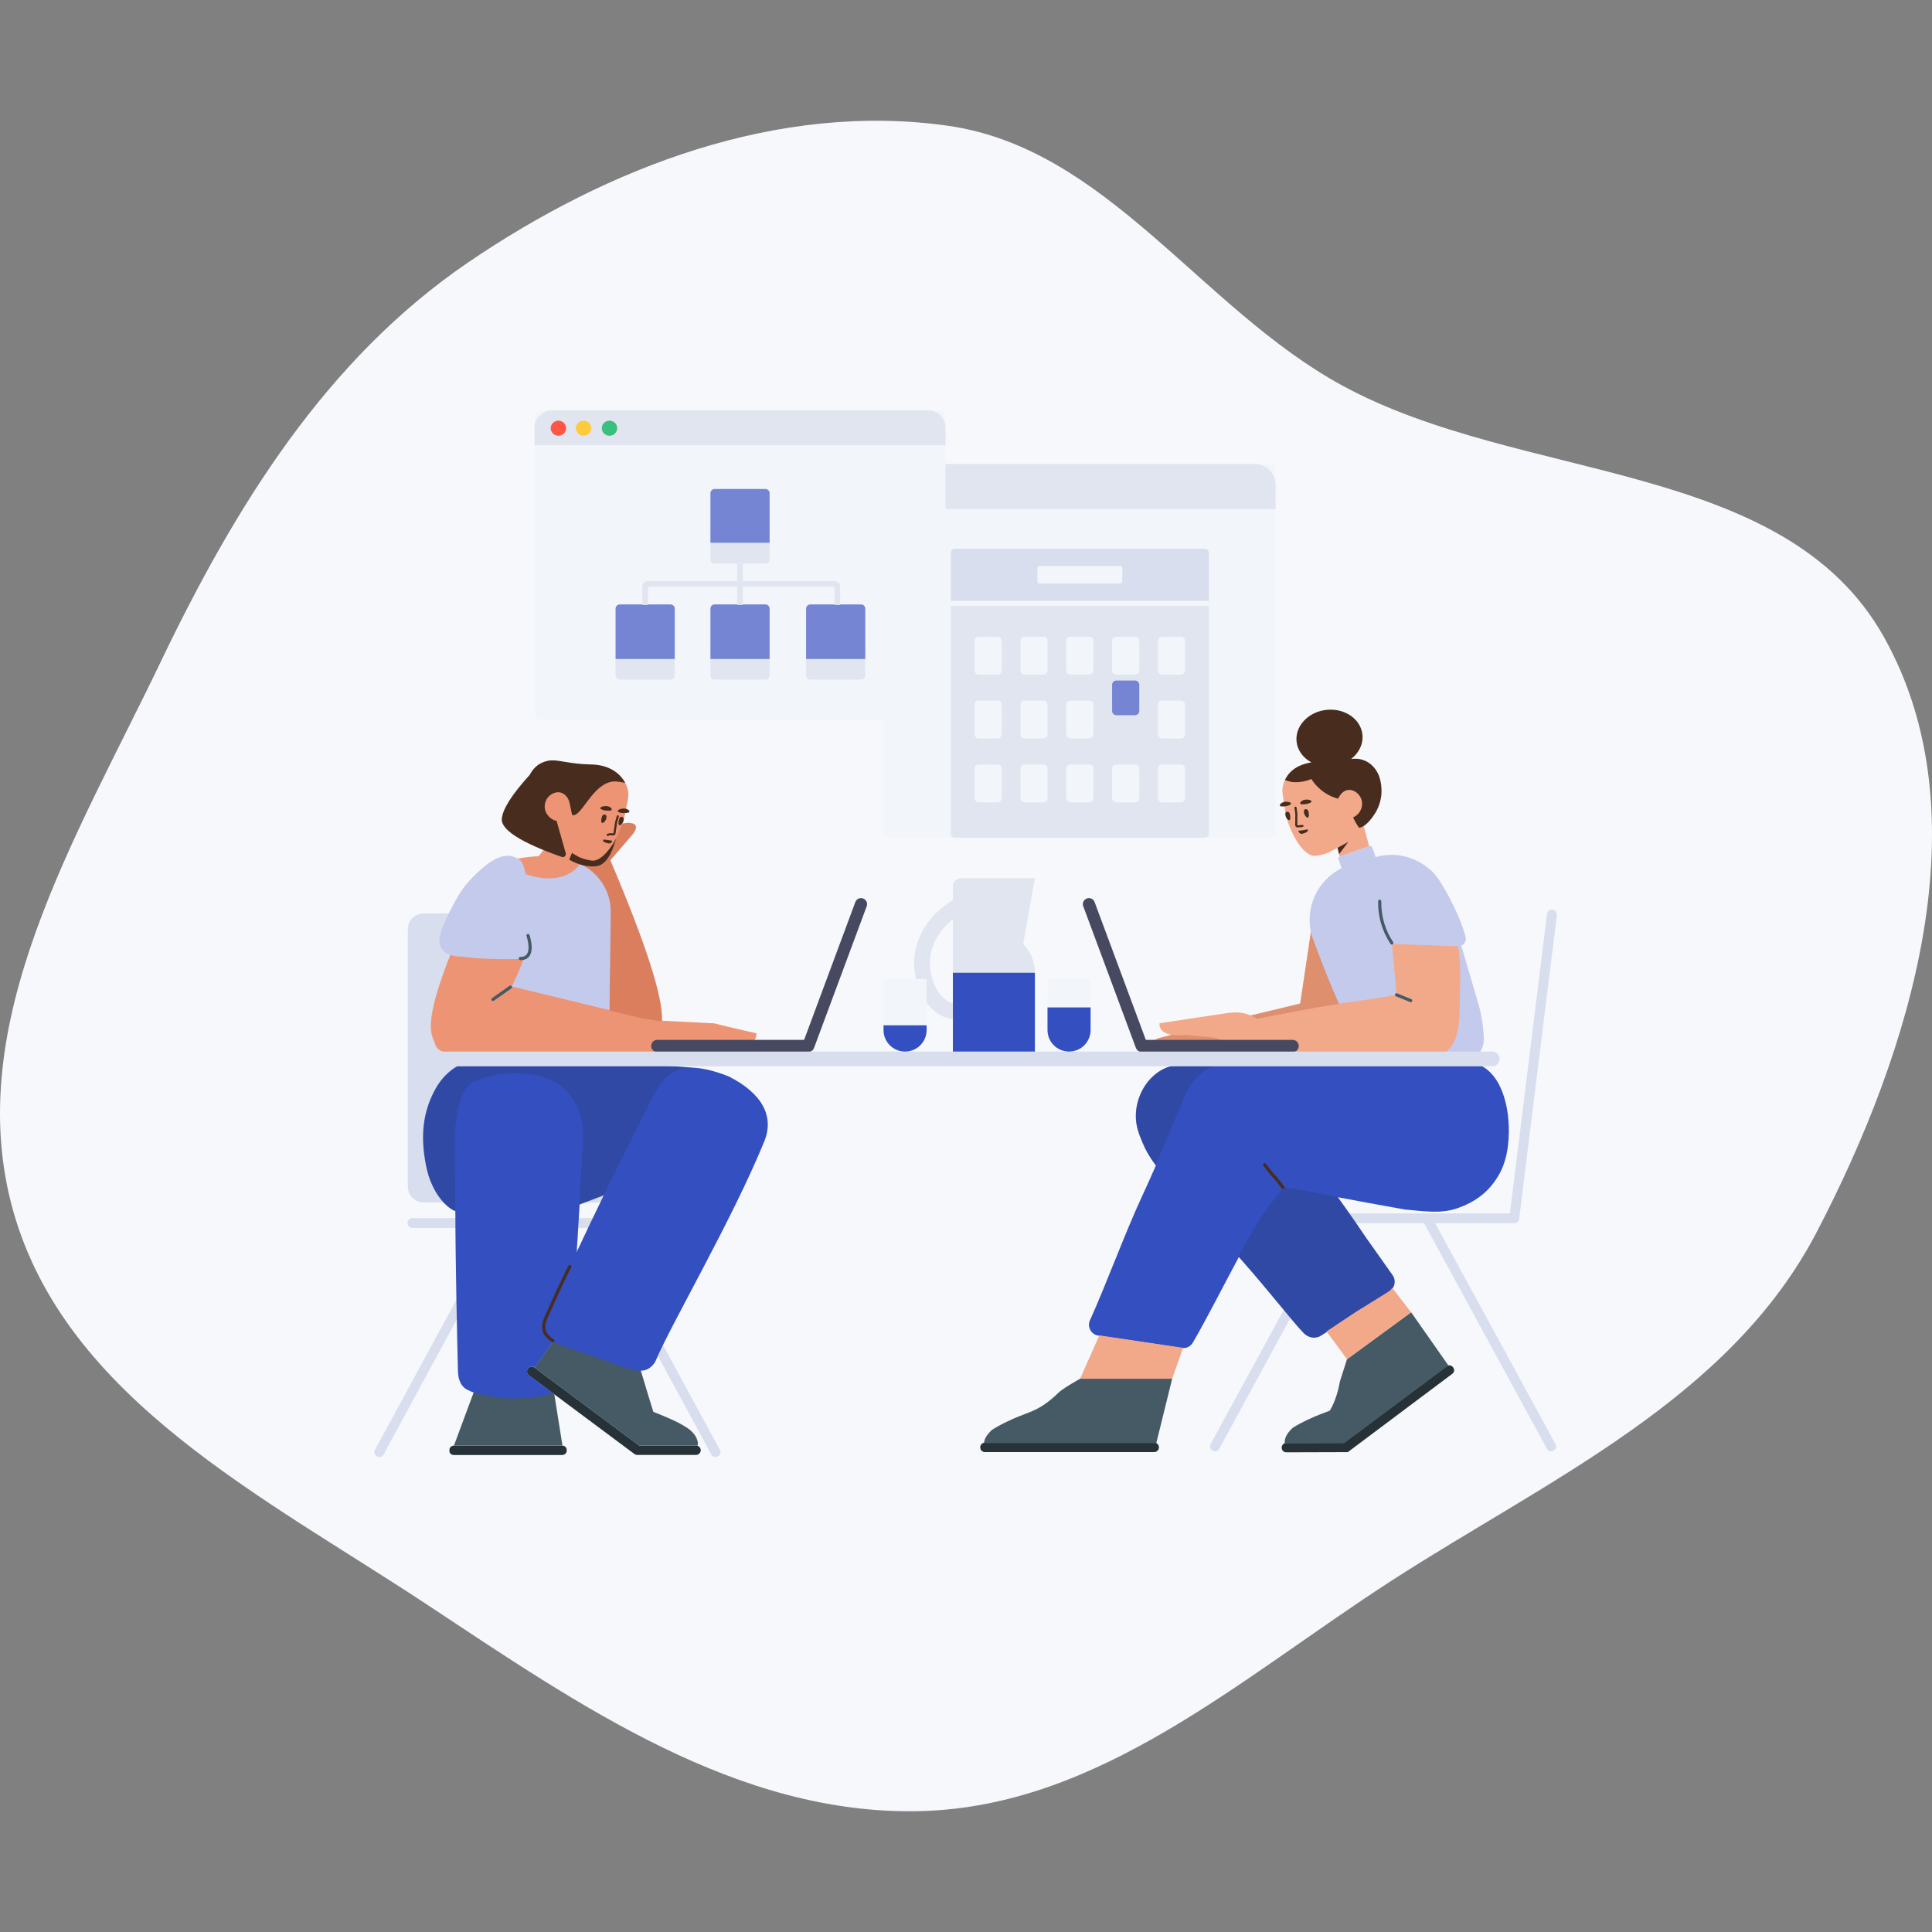 <svg width="300" height="300" viewBox="0 0 300 300" fill="none" xmlns="http://www.w3.org/2000/svg">
<rect x="0" y="0" width="300" height="300" fill="#808080" stroke="none"/>
<g clip-path="url(#clip0_214_2843)">
<path fill-rule="evenodd" clip-rule="evenodd" d="M142.89 281.229C114.55 281.928 89.986 264.819 66.317 249.165C41.062 232.462 10.313 217.261 2.066 188.093C-6.146 159.048 11.903 130.007 24.936 102.809C36.499 78.679 50.579 55.828 72.662 40.771C94.523 25.865 120.897 15.833 147.096 19.514C171.899 22.999 186.384 47.83 208.383 59.841C236.213 75.035 277.019 71.228 292.537 98.919C308.075 126.648 296.777 163.195 282.078 191.355C268.566 217.24 240.541 229.652 216.036 245.475C192.662 260.568 170.699 280.544 142.89 281.229Z" fill="#F7F8FC"/>
<path d="M76.925 190.673H64.013C63.621 190.673 63.279 190.346 63.279 189.952V189.87C63.279 189.477 63.621 189.149 64.046 189.149H76.011C83.259 189.149 90.506 189.149 97.738 189.149H108.838C109.229 189.149 109.572 189.477 109.572 189.87V189.952C109.572 190.346 109.246 190.673 108.838 190.673H93.085L97.427 198.67C100.513 204.372 103.598 210.058 106.699 215.761L111.809 225.167C111.988 225.494 111.841 225.92 111.498 226.117L111.433 226.15C111.09 226.33 110.65 226.232 110.486 225.92L91.371 190.673H78.639L59.524 225.92C59.361 226.232 58.92 226.346 58.578 226.15L58.512 226.117C58.169 225.92 58.023 225.494 58.202 225.167L63.311 215.761C66.396 210.058 69.482 204.372 72.583 198.67L76.925 190.673ZM63.328 184.261V174.724C63.328 167.458 63.328 160.208 63.328 152.958V144.291C63.328 142.938 64.424 141.842 65.776 141.842H92.416C93.768 141.842 94.865 142.938 94.865 144.291V184.29C94.865 185.642 93.768 186.738 92.416 186.738C92.415 186.738 92.414 186.738 92.414 186.738L65.774 186.71C64.422 186.708 63.328 185.613 63.328 184.261Z" fill="#D8DEED"/>
<path d="M70.51 225.938H87.258C87.65 225.938 87.993 225.655 87.993 225.316V225.09C87.993 224.751 87.666 224.469 87.258 224.469H70.526C70.135 224.469 69.792 224.751 69.792 225.09V225.316C69.759 225.655 70.102 225.938 70.51 225.938ZM99.235 224.454L83.022 212.374C82.695 212.129 82.222 212.195 81.977 212.521C81.732 212.848 81.798 213.321 82.124 213.566L98.513 225.776C98.839 226.021 99.313 225.955 99.558 225.629C99.802 225.302 99.737 224.829 99.411 224.584L99.235 224.454H99.002C98.594 224.454 98.252 224.789 98.252 225.188C98.268 225.603 98.594 225.923 99.002 225.923H108.062C108.47 225.923 108.813 225.587 108.813 225.188C108.813 224.789 108.47 224.454 108.062 224.454H99.235Z" fill="#263238"/>
<path d="M84.964 215.693L74.281 214.245L70.489 224.469C70.497 224.469 70.504 224.469 70.512 224.469H87.244C87.276 224.469 87.307 224.471 87.338 224.474L86.078 216.522L84.964 215.693ZM83.003 212.371C83.004 212.372 83.006 212.373 83.007 212.374L99.221 224.454H108.048C108.139 224.454 108.226 224.47 108.307 224.5C108.34 224.381 108.367 224.255 108.372 224.142C108.356 224.028 108.356 223.897 108.323 223.767C108.242 223.473 108.111 223.196 107.964 222.951C107.491 222.2 106.642 221.677 106.642 221.677C105.662 221.041 104.765 220.616 103.704 220.159C103.149 219.915 102.365 219.588 101.451 219.229C101.157 218.282 100.863 217.335 100.569 216.372C100.014 214.528 99.46 212.699 98.921 210.871L89.094 203.738L83.003 212.371Z" fill="#455A64"/>
<path d="M89.546 194.306L89.597 194.127C89.714 193.816 89.702 193.805 89.563 194.093C89.645 193.022 89.721 191.854 89.788 190.58L90.002 187.015L93.759 185.589C92.343 188.505 90.93 191.463 89.535 194.443C89.539 194.397 89.542 194.352 89.546 194.306V194.306ZM70.707 188.043C70.725 196.69 71.003 208.466 71.098 212.468C71.114 213.015 71.049 214.496 72.028 215.429C72.306 215.703 72.583 215.815 73.105 216.057C73.513 216.25 75.342 216.829 78.998 217.151C79.227 217.167 79.472 217.183 79.716 217.167C83.468 217.023 84.408 216.768 85.848 216.321L82.15 213.566C81.823 213.321 81.758 212.848 82.003 212.521C82.244 212.199 82.708 212.131 83.034 212.364L85.869 208.346C86.986 208.973 88.841 209.483 91.678 210.46C97.15 212.35 99.343 213.575 100.936 212.364C101.468 211.976 101.717 211.513 101.814 211.291C104.257 205.53 113.744 189.32 118.655 177.287C118.661 177.256 118.68 177.244 118.687 177.213C120.262 173.334 118.341 169.752 113.129 167.133C111.044 166.322 109.367 165.914 107.994 165.816L107.997 165.811C87.969 164.289 76.862 163.752 74.676 164.202C71.397 164.877 68.951 166.401 67.361 169.548C65.772 172.695 65.193 176.192 66.165 181.057C67.064 185.55 69.637 187.725 70.707 188.043Z" fill="#334FC0"/>
<path d="M85.707 208.395C84.98 207.896 84.436 207.325 84.291 206.758C84.079 205.969 84.224 205.228 84.551 204.497C86.339 200.501 87.578 197.851 88.269 196.542C88.332 196.422 88.48 196.376 88.6 196.439C88.719 196.503 88.765 196.651 88.702 196.77C88.017 198.067 86.782 200.711 84.998 204.697C84.713 205.335 84.588 205.975 84.765 206.634C84.872 207.056 85.347 207.554 85.984 207.991C86.096 208.067 86.124 208.219 86.048 208.331C85.972 208.443 85.819 208.471 85.707 208.395Z" fill="#482D1F"/>
<path opacity="0.2" d="M70.659 188.088C70.658 187.808 70.658 187.532 70.658 187.259C70.658 183.912 70.641 181.031 70.609 179.18C70.576 177.716 70.331 169.669 73.498 167.995C73.776 167.85 74.053 167.738 74.608 167.528C75.049 167.367 77.334 166.53 80.272 166.659C82.182 166.74 85.055 166.868 87.422 168.88C90.687 171.664 90.605 176.058 90.573 176.766L89.952 187.124L93.691 185.705C96.32 180.293 98.962 175.026 101.523 170.033C102.778 167.594 104.27 165.596 108.032 165.898L108.04 165.886C88.011 164.363 76.904 163.827 74.718 164.276C71.439 164.951 68.993 166.475 67.404 169.622C65.815 172.769 65.235 176.266 66.208 181.131C67.082 185.502 69.541 187.68 70.659 188.088Z" fill="#263238"/>
<path d="M74.35 148.787C73.363 148.721 72.46 148.63 71.638 148.513C70.724 148.513 69.304 148.35 68.619 147.371C67.623 145.967 68.766 143.698 70.039 141.151C71.573 138.099 72.612 136.93 74.283 135.357C77.128 132.678 79.133 132.338 80.75 133.576C80.771 133.593 80.793 133.611 80.814 133.63C81.535 133.435 82.296 133.336 83.081 133.347L86.672 133.409C91.227 133.455 95.014 137.143 94.948 141.603V141.88L94.85 150.476L94.834 158.554C94.66 159.547 94.567 160.084 94.557 160.166C94.54 160.305 94.54 160.429 94.524 160.568C94.491 160.938 94.442 161.277 94.344 161.617C94.312 161.756 93.346 162.358 93.297 162.497C79.855 163.529 73.069 163.902 72.938 163.614C72.674 163.002 73.144 158.059 74.35 148.787Z" fill="#C4CAEC"/>
<path d="M83.658 132.954C83.933 132.605 84.184 132.279 84.409 131.974C85.239 132.316 86.147 132.667 87.134 133.025C87.231 133.061 87.336 133.064 87.435 133.036C87.695 132.962 87.846 132.692 87.772 132.431L87.582 131.761C86.889 131.316 86.539 131.04 86.367 130.909C86.322 130.869 85.501 130.376 85.457 130.337L85.455 127.745C85.448 127.563 83.918 125.343 84.292 124.557C84.727 123.812 86.024 122.567 86.792 122.741C87.079 122.814 88.615 123.479 88.67 123.207L89.407 119.019C89.446 118.745 89.684 118.581 89.959 118.62C90.558 118.704 91.145 118.754 91.762 118.709C91.843 118.72 91.91 118.713 91.975 118.722C92.566 118.74 95.718 118.985 97.077 121.528C97.191 121.774 97.305 122.02 97.386 122.262C97.596 122.883 97.635 123.546 97.491 124.217L96.901 127.127C96.837 127.375 96.773 127.623 96.687 127.879C97.154 127.789 97.511 127.754 97.759 127.775C98.9 127.871 99.071 128.458 98.27 129.534L94.786 133.583C100.3 146.56 102.974 154.864 102.807 158.496L110.865 158.902C113.6 159.586 117.48 160.453 117.48 160.453C117.381 162.803 114.494 162.479 113.082 162.163L109.128 163.084L106.163 163.749C105.588 164.177 104.563 165.412 101.544 165.412C97.815 165.412 88.138 165.016 72.513 164.224C69.509 163.854 67.874 163.194 67.607 162.242C67.207 160.814 65.704 159.993 68.847 151.136C69.209 150.117 69.57 149.159 69.921 148.269C70.529 148.483 71.195 148.533 71.705 148.533C74.165 148.883 77.367 149.004 81.312 148.895C80.846 150.065 80.503 151.025 80.293 151.406C79.758 152.547 79.494 153.139 79.499 153.184L94.671 156.862L94.737 150.65L94.753 150.496L94.851 141.9V141.623C94.899 138.392 93.01 135.566 90.233 134.236C91.046 134.423 91.832 134.472 92.593 134.384C93.905 134.233 94.897 132.908 95.569 130.408L95.554 130.411C95.757 130.045 95.953 129.654 96.14 129.239C94.874 132.042 93.182 133.784 91.952 133.683C91.237 133.599 90.536 133.419 89.87 133.111C89.785 133.053 89.845 133.102 88.779 132.487L88.425 133.522C89.55 133.869 90.086 134.236 90.021 134.196C89.684 134.637 89.474 134.899 89.101 135.181C86.896 136.892 83.968 136.509 81.632 135.737C81.395 134.565 81.1 133.845 80.75 133.576C80.633 133.487 80.514 133.405 80.394 133.333C81.592 133.101 82.68 132.987 83.658 132.954Z" fill="#ED9474"/>
<path opacity="0.2" d="M90.194 134.236C91.007 134.422 91.794 134.472 92.554 134.384C93.867 134.233 94.859 132.908 95.53 130.408L95.516 130.411C95.912 129.695 96.284 128.881 96.61 127.987C96.623 127.951 96.636 127.915 96.648 127.879C97.115 127.789 97.472 127.754 97.72 127.775C98.862 127.871 99.032 128.457 98.232 129.534L94.747 133.583C100.29 146.629 102.963 154.952 102.765 158.554L102.238 158.527C100.917 158.28 99.66 158.087 99.587 158.109L94.632 156.908L94.698 150.65L94.715 150.496L94.813 141.9V141.623C94.86 138.392 92.971 135.566 90.194 134.236Z" fill="#8C2A00"/>
<path d="M88.801 132.445C89.857 133.055 89.798 133.006 89.883 133.064C90.549 133.372 91.25 133.552 91.965 133.636C93.017 133.723 94.407 132.46 95.579 130.34L95.631 130.331C94.903 132.962 93.884 134.354 92.571 134.505C91.259 134.656 89.862 134.32 88.38 133.495L88.801 132.445ZM88.827 126.547L88.839 126.54L88.412 124.535C88.305 124.124 88.073 123.778 87.786 123.474C87.55 123.276 87.292 123.125 87.005 123.051C86.238 122.878 85.314 123.358 84.879 124.104C84.461 124.853 84.481 125.763 84.961 126.456C85.26 126.911 85.706 127.253 86.226 127.425L86.42 127.449L87.848 132.473C87.922 132.733 87.771 133.004 87.51 133.078C87.413 133.106 87.309 133.102 87.213 133.068C80.851 130.812 77.753 128.827 77.921 127.115C78.069 125.601 79.516 123.333 82.262 120.312C82.487 119.879 82.784 119.457 83.178 119.085C83.579 118.696 84.077 118.436 84.596 118.262C85.98 117.797 86.92 118.259 89.484 118.553C90.001 118.626 90.77 118.668 91.753 118.708C91.834 118.719 91.901 118.712 91.966 118.721C92.557 118.738 95.558 118.819 97.074 121.549C97.051 121.595 95.958 121.277 95.206 121.352C91.961 121.687 90.276 126.989 88.869 126.561C88.856 126.557 88.841 126.553 88.827 126.547ZM94.806 125.862C94.472 125.897 93.943 125.905 93.506 125.728C92.769 125.46 93.544 125.107 94.244 125.173C94.569 125.202 94.81 125.368 94.953 125.52C95.05 125.649 94.972 125.852 94.806 125.862ZM97.563 126.183C97.224 126.251 96.705 126.31 96.245 126.179C95.469 125.955 96.221 125.533 96.911 125.547C97.273 125.549 97.5 125.696 97.662 125.834C97.793 125.952 97.732 126.157 97.563 126.183Z" fill="#482D1F"/>
<path d="M93.411 127.693C93.277 127.476 93.405 127.033 93.492 126.765C93.538 126.557 93.75 126.455 93.928 126.48C94.039 126.512 94.175 126.597 94.176 126.828C94.214 127.377 93.576 128.046 93.411 127.693ZM96.081 128.052C95.979 127.84 96.075 127.392 96.162 127.124C96.208 126.916 96.42 126.814 96.597 126.839C96.708 126.871 96.845 126.956 96.845 127.187C96.883 127.736 96.229 128.402 96.081 128.052Z" fill="#482D1F"/>
<path d="M96.09 126.806C96.114 126.719 96.063 126.629 95.977 126.604C95.89 126.58 95.8 126.631 95.775 126.717L95.512 127.653L95.508 127.673L95.251 129.384C95.242 129.402 95.225 129.413 95.203 129.412C94.905 129.338 94.592 129.37 94.297 129.488C94.213 129.521 94.173 129.616 94.206 129.7C94.239 129.783 94.334 129.824 94.418 129.791C94.655 129.696 94.903 129.672 95.134 129.731L95.152 129.734C95.341 129.761 95.511 129.648 95.566 129.473L95.571 129.449L95.829 127.731L96.09 126.806Z" fill="#482D1F"/>
<path d="M94.072 130.852C93.961 130.82 93.679 130.714 93.639 130.527C93.644 130.495 93.618 130.442 93.639 130.412C93.699 130.338 94.2 130.408 94.2 130.408C94.861 130.518 95.027 130.508 95.064 130.596C95.073 130.646 95.064 130.711 94.931 130.841C94.746 131.095 94.245 130.909 94.072 130.852Z" fill="#482D1F"/>
<path d="M79.114 153.085C79.224 153.007 79.377 153.033 79.455 153.144C79.533 153.255 79.506 153.407 79.396 153.485L76.692 155.389C76.582 155.466 76.429 155.44 76.351 155.329C76.273 155.219 76.3 155.066 76.41 154.988L79.114 153.085ZM81.757 145.346C81.712 145.219 81.779 145.079 81.906 145.034C82.034 144.989 82.174 145.056 82.219 145.183C82.23 145.216 82.249 145.274 82.273 145.354C82.313 145.485 82.353 145.631 82.39 145.788C82.492 146.217 82.555 146.645 82.561 147.049C82.579 148.3 82.038 149.101 80.793 149.085C80.657 149.083 80.549 148.972 80.551 148.837C80.553 148.701 80.664 148.593 80.799 148.595C81.719 148.607 82.086 148.063 82.071 147.056C82.066 146.692 82.008 146.298 81.914 145.901C81.879 145.754 81.842 145.618 81.805 145.496C81.783 145.423 81.766 145.372 81.757 145.346Z" fill="#455A64"/>
<path d="M126.329 162.882C126.166 163.169 125.857 163.363 125.504 163.363H102.047C101.525 163.363 101.117 162.939 101.117 162.417C101.117 161.894 101.541 161.47 102.047 161.47H124.863L132.817 140.07C132.996 139.58 133.535 139.335 134.025 139.515C134.515 139.694 134.759 140.233 134.58 140.723L126.402 162.727C126.382 162.782 126.357 162.833 126.329 162.882Z" fill="#474961"/>
<path d="M197.099 72.04H138.171C137.63 72.04 137.192 72.478 137.192 73.019V129.172C137.192 129.713 137.63 130.152 138.171 130.152H197.099C197.64 130.152 198.078 129.713 198.078 129.172V73.019C198.078 72.478 197.64 72.04 197.099 72.04Z" fill="#F2F6FB"/>
<path d="M137.192 75.305C137.192 73.502 138.653 72.04 140.457 72.04H194.813C196.616 72.04 198.078 73.503 198.078 75.305V79.059H137.192V75.305ZM147.633 94.096H187.719V129.447C187.719 129.807 187.428 130.099 187.065 130.099H148.287C147.925 130.099 147.633 129.806 147.633 129.447V94.096ZM151.325 99.523V104.098C151.325 104.458 151.617 104.75 151.977 104.75H154.892C155.251 104.75 155.544 104.458 155.544 104.098V99.523C155.544 99.163 155.252 98.871 154.892 98.871H151.977C151.618 98.871 151.325 99.163 151.325 99.523ZM151.325 109.442V114.017C151.325 114.377 151.617 114.669 151.977 114.669H154.892C155.251 114.669 155.544 114.377 155.544 114.017V109.442C155.544 109.082 155.252 108.791 154.892 108.791H151.977C151.618 108.791 151.325 109.082 151.325 109.442ZM158.445 99.523V104.098C158.445 104.458 158.737 104.75 159.098 104.75H162.013C162.372 104.75 162.665 104.458 162.665 104.098V99.523C162.665 99.163 162.373 98.871 162.013 98.871H159.098C158.739 98.871 158.445 99.163 158.445 99.523ZM158.445 109.442V114.017C158.445 114.377 158.737 114.669 159.098 114.669H162.013C162.372 114.669 162.665 114.377 162.665 114.017V109.442C162.665 109.082 162.373 108.791 162.013 108.791H159.098C158.739 108.791 158.445 109.082 158.445 109.442ZM165.566 99.523V104.098C165.566 104.458 165.858 104.75 166.218 104.75H169.133C169.492 104.75 169.785 104.458 169.785 104.098V99.523C169.785 99.163 169.493 98.871 169.133 98.871H166.218C165.859 98.871 165.566 99.163 165.566 99.523ZM165.566 109.442V114.017C165.566 114.377 165.858 114.669 166.218 114.669H169.133C169.492 114.669 169.785 114.377 169.785 114.017V109.442C169.785 109.082 169.493 108.791 169.133 108.791H166.218C165.859 108.791 165.566 109.082 165.566 109.442ZM172.686 99.523V104.098C172.686 104.458 172.979 104.75 173.339 104.75H176.254C176.613 104.75 176.906 104.458 176.906 104.098V99.523C176.906 99.163 176.614 98.871 176.254 98.871H173.339C172.98 98.871 172.686 99.163 172.686 99.523ZM179.807 99.523V104.098C179.807 104.458 180.099 104.75 180.459 104.75H183.374C183.733 104.75 184.027 104.458 184.027 104.098V99.523C184.027 99.163 183.734 98.871 183.374 98.871H180.459C180.1 98.871 179.807 99.163 179.807 99.523ZM179.807 109.442V114.017C179.807 114.377 180.099 114.669 180.459 114.669H183.374C183.733 114.669 184.027 114.377 184.027 114.017V109.442C184.027 109.082 183.734 108.791 183.374 108.791H180.459C180.1 108.791 179.807 109.082 179.807 109.442ZM151.325 119.361V123.936C151.325 124.296 151.617 124.588 151.977 124.588H154.892C155.251 124.588 155.544 124.296 155.544 123.936V119.361C155.544 119.001 155.252 118.71 154.892 118.71H151.977C151.618 118.71 151.325 119.002 151.325 119.361ZM158.445 119.361V123.936C158.445 124.296 158.737 124.588 159.098 124.588H162.013C162.372 124.588 162.665 124.296 162.665 123.936V119.361C162.665 119.001 162.373 118.71 162.013 118.71H159.098C158.739 118.71 158.445 119.002 158.445 119.361ZM165.566 119.361V123.936C165.566 124.296 165.858 124.588 166.218 124.588H169.133C169.492 124.588 169.785 124.296 169.785 123.936V119.361C169.785 119.001 169.493 118.71 169.133 118.71H166.218C165.859 118.71 165.566 119.002 165.566 119.361ZM172.686 119.361V123.936C172.686 124.296 172.979 124.588 173.339 124.588H176.254C176.613 124.588 176.906 124.296 176.906 123.936V119.361C176.906 119.001 176.614 118.71 176.254 118.71H173.339C172.98 118.71 172.686 119.002 172.686 119.361ZM179.807 119.361V123.936C179.807 124.296 180.099 124.588 180.459 124.588H183.374C183.733 124.588 184.027 124.296 184.027 123.936V119.361C184.027 119.001 183.734 118.71 183.374 118.71H180.459C180.1 118.71 179.807 119.002 179.807 119.361Z" fill="#E1E5F0"/>
<path d="M176.253 105.673H173.339C172.979 105.673 172.686 105.965 172.686 106.326V110.399C172.686 110.76 172.979 111.052 173.339 111.052H176.253C176.614 111.052 176.906 110.76 176.906 110.399V106.326C176.906 105.965 176.614 105.673 176.253 105.673Z" fill="#7585D3"/>
<path d="M147.633 85.856C147.633 85.496 147.924 85.204 148.287 85.204H187.065C187.426 85.204 187.719 85.497 187.719 85.856V93.297H147.633V85.856ZM161.409 87.902C161.229 87.902 161.083 88.048 161.083 88.228V90.273C161.083 90.453 161.229 90.599 161.409 90.599H173.942C174.123 90.599 174.269 90.453 174.269 90.273V88.228C174.269 88.048 174.123 87.902 173.942 87.902H161.409Z" fill="#D8DEED"/>
<path d="M145.843 63.715H83.977C83.436 63.715 82.997 64.153 82.997 64.694V110.727C82.997 111.267 83.436 111.706 83.977 111.706H145.843C146.384 111.706 146.822 111.267 146.822 110.727V64.694C146.822 64.153 146.384 63.715 145.843 63.715Z" fill="#F2F6FB"/>
<path d="M110.315 83.454H119.505V86.871C119.505 87.232 119.212 87.525 118.851 87.525H110.969C110.608 87.525 110.315 87.233 110.315 86.871V83.454Z" fill="#E1E5F0"/>
<path d="M95.586 101.466H104.776V104.883C104.776 105.244 104.483 105.537 104.122 105.537H96.24C95.879 105.537 95.586 105.244 95.586 104.883V101.466Z" fill="#E1E5F0"/>
<path d="M110.315 101.466H119.505V104.883C119.505 105.244 119.212 105.537 118.851 105.537H110.969C110.608 105.537 110.315 105.244 110.315 104.883V101.466Z" fill="#E1E5F0"/>
<path d="M125.17 101.466H134.36V104.883C134.36 105.244 134.067 105.537 133.706 105.537H125.823C125.462 105.537 125.17 105.244 125.17 104.883V101.466Z" fill="#E1E5F0"/>
<path d="M110.315 76.58C110.315 76.22 110.608 75.928 110.969 75.928H118.851C119.212 75.928 119.505 76.221 119.505 76.58V84.279H110.315V76.58ZM95.586 94.511C95.586 94.15 95.879 93.857 96.24 93.857H104.122C104.483 93.857 104.776 94.148 104.776 94.511V102.33H95.586V94.511ZM110.315 94.511C110.315 94.15 110.608 93.857 110.969 93.857H118.851C119.212 93.857 119.505 94.148 119.505 94.511V102.33H110.315V94.511ZM125.17 94.511C125.17 94.15 125.463 93.857 125.823 93.857H133.706C134.067 93.857 134.36 94.148 134.36 94.511V102.33H125.17V94.511Z" fill="#7585D3"/>
<path d="M129.576 93.941V93.43V91.429C129.576 91.25 129.43 91.103 129.251 91.103H100.947C100.767 91.103 100.622 91.249 100.622 91.43V93.941H99.74V91.056C99.74 90.605 100.107 90.239 100.558 90.239H129.639C130.091 90.239 130.457 90.603 130.457 91.056V92.03V93.941H129.576Z" fill="#E1E5F0"/>
<path d="M115.35 87.525H114.469V93.941H115.35V87.525Z" fill="#E1E5F0"/>
<path d="M82.997 66.429C82.997 64.93 84.212 63.715 85.712 63.715H144.108C145.607 63.715 146.822 64.93 146.822 66.429V69.143H82.997V66.429Z" fill="#E1E5F0"/>
<path d="M86.711 67.663C87.372 67.663 87.907 67.138 87.907 66.491C87.907 65.843 87.372 65.319 86.711 65.319C86.051 65.319 85.515 65.843 85.515 66.491C85.515 67.138 86.051 67.663 86.711 67.663Z" fill="#FF5645"/>
<path d="M90.614 67.663C91.274 67.663 91.809 67.138 91.809 66.491C91.809 65.843 91.274 65.319 90.614 65.319C89.953 65.319 89.418 65.843 89.418 66.491C89.418 67.138 89.953 67.663 90.614 67.663Z" fill="#FFCB3D"/>
<path d="M94.642 67.663C95.302 67.663 95.838 67.138 95.838 66.491C95.838 65.843 95.302 65.319 94.642 65.319C93.982 65.319 93.446 65.843 93.446 66.491C93.446 67.138 93.982 67.663 94.642 67.663Z" fill="#3ABF7C"/>
<path d="M235.9 189.18V189.21C235.9 189.602 235.557 189.928 235.165 189.928H222.841L227.183 197.894C230.285 203.575 233.37 209.239 236.455 214.92L241.564 224.289C241.744 224.616 241.597 225.04 241.254 225.236L241.189 225.269C240.846 225.465 240.405 225.35 240.242 225.04L221.127 189.928H208.395L189.28 225.04C189.117 225.35 188.676 225.448 188.333 225.269L188.268 225.236C187.925 225.04 187.778 224.616 187.958 224.289L193.067 214.92C196.169 209.239 199.254 203.575 202.339 197.894L206.681 189.928H190.341C189.933 189.928 189.606 189.602 189.606 189.21V189.128C189.606 188.737 189.949 188.41 190.341 188.41H201.441C208.672 188.41 215.92 188.41 223.168 188.41H234.459L235.835 177.278C236.782 169.703 237.712 162.113 238.659 154.523L240.209 141.986C240.258 141.545 240.634 141.219 241.042 141.268L241.124 141.284C241.515 141.333 241.793 141.741 241.744 142.149L235.916 189.096C235.912 189.124 235.907 189.152 235.9 189.18Z" fill="#D8DEED"/>
<path d="M152.944 224.012H179.225C179.63 224.012 179.959 224.341 179.959 224.746C179.959 225.152 179.63 225.481 179.225 225.481H152.944C152.538 225.481 152.209 225.152 152.209 224.746C152.209 224.341 152.538 224.012 152.944 224.012ZM208.683 224.042L224.65 212.138C224.766 212.059 224.881 212.012 225.012 212.014C225.241 212.002 225.467 212.104 225.611 212.286L225.659 212.368C225.899 212.65 225.826 213.089 225.528 213.313L209.283 225.486L199.716 225.515C199.34 225.508 199.035 225.209 199.026 224.833L199.027 224.736C199.05 224.36 199.349 224.055 199.725 224.062L208.683 224.042Z" fill="#263238"/>
<path d="M179.531 224.151C179.438 224.108 179.334 224.085 179.225 224.085H152.944C152.891 224.085 152.839 224.09 152.789 224.101C152.798 224.006 152.804 223.903 152.83 223.801C153.025 223.017 153.662 222.364 154.021 222.038C154.772 221.564 155.523 221.156 156.306 220.781C159.212 219.377 160.208 219.393 162.118 218.12C162.901 217.581 163.636 216.977 164.305 216.308C164.751 215.862 165.888 215.122 167.717 214.088H182.016L179.531 224.151ZM224.95 212.089C224.844 212.1 224.747 212.144 224.65 212.211L208.683 224.115L199.725 224.135C199.652 224.133 199.582 224.144 199.517 224.164C199.496 224.06 199.484 223.95 199.486 223.835C199.505 223.721 199.507 223.591 199.542 223.461C199.751 222.681 200.383 222.023 200.748 221.702C201.491 221.242 202.249 220.831 203.039 220.469C204.592 219.726 205.606 219.391 206.499 219.045C206.632 218.818 206.758 218.585 206.88 218.332C207.033 218.008 207.186 217.652 207.34 217.246C207.666 216.354 207.894 215.444 208.057 214.516L208.851 212.032L209.162 211.058L219.118 203.771L224.95 212.089Z" fill="#455A64"/>
<path d="M189.277 165.255C190.908 164.68 192.218 164.703 192.218 164.703C199.564 164.687 226.22 164.638 226.677 164.671C227.33 164.719 230.653 164.594 232.635 168.164C232.652 168.164 232.652 168.18 232.652 168.18C232.945 168.735 233.256 169.421 233.533 170.27C234.055 171.918 234.414 174.138 234.251 176.881C234.153 177.974 234.006 180.357 232.619 182.643C231.182 185.026 229.191 186.626 226.236 187.638C223.723 188.487 221.258 188.095 218.222 187.817H218.189C218.075 187.801 217.846 187.752 217.569 187.703L217.014 187.605C216.703 187.54 216.426 187.491 216.295 187.475H216.263C213.455 186.968 210.958 186.511 208.46 186.038L208.346 186.022C208.145 185.982 207.944 185.943 207.744 185.904C208.164 186.487 208.582 187.074 209 187.665C210.078 189.183 211.122 190.701 212.134 192.203L216.232 197.998C216.852 198.863 216.574 200.071 215.611 200.675L210.567 203.809L205.997 206.845L205.099 207.416C204.201 207.971 203.112 207.71 202.422 206.992C200.597 205.091 197.172 200.624 192.873 195.761C192.703 195.57 192.535 195.38 192.368 195.192C189.951 199.696 186.952 205.573 185.199 208.516C184.856 209.103 184.187 209.413 183.501 209.315L170.541 207.389C169.431 207.226 168.778 206.034 169.251 205.006C171.651 199.733 174.703 191.425 177.298 185.842C177.968 184.406 178.604 182.986 179.192 181.647C179.286 181.435 179.383 181.214 179.482 180.986C178.507 179.648 177.933 178.691 177.431 177.479C176.859 176.108 176.337 174.851 176.37 173.153C176.418 170.639 177.675 167.783 180.189 166.248C181.593 165.383 182.964 165.334 183.78 165.269C184.874 165.236 186.131 165.253 187.535 165.253C188.268 165.247 188.819 165.243 189.277 165.255Z" fill="#334FC0"/>
<path opacity="0.2" d="M189.038 165.25C187.128 165.962 184.836 167.501 183.69 170.824C183.675 170.855 181.144 176.948 179.419 180.899C178.482 179.606 177.922 178.664 177.431 177.479C176.859 176.108 176.337 174.851 176.37 173.153C176.418 170.639 177.675 167.783 180.189 166.248C181.593 165.383 182.964 165.334 183.78 165.269C184.874 165.236 186.131 165.253 187.535 165.253C188.144 165.248 188.629 165.244 189.038 165.25V165.25ZM207.701 185.844C208.135 186.447 208.568 187.054 209 187.665C210.078 189.183 211.122 190.701 212.134 192.203L216.232 197.998C216.852 198.863 216.574 200.071 215.611 200.675L210.567 203.809L205.997 206.845L205.099 207.416C204.201 207.971 203.112 207.71 202.422 206.992C200.597 205.091 197.172 200.624 192.873 195.761C192.681 195.544 192.49 195.329 192.301 195.116C192.898 194.003 193.46 192.974 193.958 192.094C193.958 192.094 194.415 191.278 195.394 189.727C196.194 188.454 197.027 187.344 197.728 186.413C198.104 185.907 198.626 185.205 199.279 184.389C200.014 184.487 200.748 184.585 201.483 184.699C202.495 184.879 203.507 185.075 204.535 185.254C205.599 185.448 206.651 185.641 207.701 185.844Z" fill="#263238"/>
<path d="M196.169 180.994C197.06 182.18 197.335 182.513 197.622 182.793C197.886 183.052 198.148 183.369 199.025 184.537C199.107 184.645 199.26 184.666 199.368 184.585C199.476 184.504 199.498 184.35 199.417 184.242C198.526 183.056 198.25 182.723 197.964 182.443C197.7 182.185 197.437 181.868 196.56 180.7C196.479 180.592 196.325 180.57 196.217 180.651C196.109 180.733 196.087 180.886 196.169 180.994Z" fill="#482D1F"/>
<path d="M213.606 133.091C216.555 132.245 219.591 132.986 221.794 134.816L221.911 134.894C222.249 135.136 222.623 135.538 223.015 136.049C223.296 136.395 223.554 136.765 223.784 137.156C225.544 139.903 227.376 144.126 227.625 145.762C227.625 146.245 227.328 146.659 226.907 146.831L229.414 155.362C229.567 155.867 230.236 157.904 230.399 161.004C230.508 163.071 229.474 164.315 227.298 164.736C224.745 164.71 220.473 164.758 214.481 164.88C208.49 165.002 204.91 158.521 203.743 145.439C202.453 141.16 204.478 136.711 208.33 134.817L207.841 133.398C207.783 133.228 207.873 133.042 208.044 132.983L212.674 131.389C212.845 131.33 213.03 131.421 213.089 131.591L213.606 133.091Z" fill="#C4CAEC"/>
<path d="M211.228 126.285L212.603 131.416L208.03 132.991L207.694 131.654C207.628 131.688 207.561 131.723 207.491 131.758C206.186 132.454 206.262 132.396 206.168 132.439C205.174 132.823 204.296 132.899 204.132 132.899C202.758 132.945 200.906 130.629 199.814 127.116C199.719 126.831 199.672 126.54 199.608 126.251L199.173 123.359C199.072 122.713 199.134 122.05 199.383 121.449C199.487 121.192 199.593 120.951 199.72 120.757C201.157 118.341 204.284 118.423 204.843 118.43C204.908 118.423 204.975 118.433 205.039 118.426C205.672 118.507 206.212 118.335 206.794 118.258C207.054 118.23 207.287 118.419 207.331 118.677L207.849 122.825C207.887 123.083 208.385 122.853 209.343 122.134C210.531 122.759 211.25 123.326 211.501 123.836C211.916 124.662 211.748 125.566 211.305 126.187C211.28 126.221 211.254 126.254 211.228 126.285ZM194.209 157.68C196.498 157.127 199.059 156.509 201.891 155.827L203.434 145.479C203.456 145.245 203.488 144.969 203.539 144.659C203.59 144.894 203.651 145.128 203.721 145.362C205.22 149.48 206.612 152.972 207.9 155.836C211.302 155.343 214.514 154.967 216.834 154.447C216.837 154.225 216.607 151.604 216.143 146.583L226.407 146.94C226.419 146.94 226.432 146.94 226.444 146.94C226.707 148.618 226.798 150.682 226.716 153.13C226.561 157.787 227.067 161.583 224.207 163.617C223.541 164.092 223.35 164.417 221.06 164.594C216.272 164.965 211.922 164.857 207.511 164.664C209.016 164.737 210.512 164.802 212.02 164.841C205.359 165.157 183.344 165.424 181.423 165.36C179.156 165.284 178.01 164.543 177.552 163.452C177.183 162.575 179.416 161.428 179.757 161.251C179.825 161.216 180.545 161.026 181.917 160.683C180.892 160.515 179.987 160.043 180.047 158.896C180.047 158.896 188.737 157.56 191.161 157.219L191.106 157.257C191.683 157.183 192.295 157.174 192.959 157.299C193.327 157.363 193.744 157.49 194.209 157.68ZM205.986 206.739L210.495 203.743L215.539 200.609C215.811 200.439 216.028 200.22 216.186 199.975L219.118 203.771L209.162 211.058L205.986 206.739ZM170.702 207.359L183.429 209.25C183.525 209.264 183.62 209.269 183.714 209.268L182.016 214.088H167.717L170.702 207.359Z" fill="#F2A98A"/>
<path opacity="0.2" d="M207.925 155.892C206.448 156.106 204.935 156.343 203.444 156.623C199.863 157.297 197.122 157.82 195.22 158.193C194.835 157.994 194.476 157.828 194.143 157.696C196.448 157.139 199.031 156.516 201.891 155.827L203.434 145.479C203.456 145.245 203.488 144.969 203.539 144.659C203.59 144.894 203.651 145.128 203.721 145.362C205.229 149.507 206.631 153.017 207.925 155.892ZM212.02 164.841C205.359 165.157 183.344 165.424 181.423 165.36C179.156 165.284 178.01 164.543 177.552 163.452C177.183 162.575 179.416 161.428 179.757 161.251C179.826 161.216 180.555 161.024 181.945 160.675C182.716 160.811 183.565 160.762 184.116 160.701C185.642 160.851 187.153 160.985 188.679 161.136C189.158 161.325 189.638 161.514 190.117 161.704C190.911 163.054 197.06 164.081 199.448 164.257C200.18 164.309 200.62 164.347 201.627 164.379C205.201 164.528 208.577 164.752 212.02 164.841Z" fill="#8C2A00"/>
<path d="M200.275 126.345C200.336 126.618 200.433 127.067 200.291 127.279C200.111 127.594 199.529 126.9 199.588 126.368C199.613 126.136 199.72 126.059 199.849 126.045C200.044 126.025 200.222 126.154 200.275 126.345ZM203.154 125.944C203.232 126.215 203.312 126.666 203.17 126.878C202.99 127.193 202.408 126.499 202.467 125.967C202.492 125.735 202.599 125.658 202.729 125.644C202.924 125.624 203.101 125.753 203.154 125.944Z" fill="#482D1F"/>
<path d="M202.687 129.309C202.797 129.264 203.063 129.138 203.093 128.954C203.09 128.922 203.101 128.871 203.081 128.841C203.006 128.75 202.8 128.821 202.511 128.884C201.997 128.987 201.57 128.983 201.57 128.983C201.57 128.983 201.734 129.294 201.823 129.367C202.013 129.61 202.514 129.376 202.687 129.309Z" fill="#482D1F"/>
<path d="M198.926 125.223C198.76 125.208 198.675 125.02 198.776 124.894C198.909 124.749 199.135 124.561 199.458 124.511C200.121 124.408 200.892 124.721 200.202 125.024C199.764 125.234 199.24 125.24 198.926 125.223ZM203.636 118.383C202.367 117.704 201.477 116.542 201.33 115.147C201.076 112.726 203.159 110.523 205.983 110.226C208.807 109.929 211.303 111.651 211.558 114.072C211.711 115.534 211.012 116.917 209.812 117.848C210.514 117.777 211.072 117.792 211.728 118.035C211.967 118.124 212.532 118.344 213.062 118.863C214.575 120.296 214.519 122.419 214.519 123.043C214.454 124.921 213.59 126.226 213.247 126.705C212.447 127.84 211.709 128.452 211.033 128.54C210.642 127.974 210.333 127.435 210.108 126.921C210.391 126.794 210.788 126.559 211.085 126.128C211.512 125.509 211.682 124.621 211.27 123.827C210.894 123.063 210.018 122.531 209.245 122.678C208.81 122.756 208.495 123.036 208.45 123.073C208.06 123.439 207.824 123.908 207.742 124.089C207.743 124.065 207.744 124.041 207.745 124.017C206.967 123.804 205.683 123.299 204.56 122.136C204.174 121.75 203.868 121.339 203.633 120.97C203.004 121.233 201.969 121.539 200.728 121.439C200.287 121.405 199.895 121.222 199.544 121.126C199.542 121.123 199.541 121.122 199.541 121.122C199.52 121.075 199.724 120.79 199.72 120.757C200.683 119.098 202.482 118.555 203.636 118.383ZM202.075 124.892C201.91 124.877 201.824 124.689 201.942 124.562C202.075 124.416 202.301 124.228 202.64 124.176C203.302 124.074 204.076 124.403 203.384 124.689C202.93 124.901 202.405 124.907 202.075 124.892Z" fill="#482D1F"/>
<path d="M207.937 132.63L209.364 130.731L207.692 131.651L207.937 132.63Z" fill="#482D1F"/>
<path d="M216.758 154.7C216.633 154.649 216.573 154.506 216.624 154.381C216.675 154.256 216.818 154.196 216.943 154.247L219.146 155.145C219.272 155.196 219.332 155.338 219.281 155.464C219.23 155.589 219.087 155.649 218.962 155.598L216.758 154.7ZM216.323 146.291C216.397 146.404 216.366 146.556 216.253 146.63C216.141 146.705 215.989 146.674 215.914 146.561C214.61 144.588 213.947 142.302 213.996 139.94C213.999 139.805 214.111 139.698 214.246 139.701C214.382 139.704 214.489 139.816 214.486 139.951C214.438 142.213 215.073 144.401 216.323 146.291Z" fill="#455A64"/>
<path d="M201.133 126.392L201.132 126.368L201.132 126.38L201.133 126.392ZM201.12 128.126L201.12 128.144C201.139 128.321 201.278 128.473 201.457 128.484C201.49 128.484 201.508 128.483 201.527 128.482C201.7 128.475 201.823 128.464 202.265 128.418C202.355 128.408 202.42 128.328 202.411 128.238C202.401 128.149 202.321 128.084 202.231 128.093C201.797 128.139 201.677 128.15 201.514 128.156C201.497 128.157 201.48 128.157 201.463 128.158C201.466 128.157 201.451 128.14 201.446 128.116L201.458 126.371L201.457 126.347L201.324 125.393C201.311 125.303 201.229 125.241 201.139 125.253C201.05 125.266 200.988 125.348 201 125.438L201.132 126.38L201.12 128.126Z" fill="#482D1F"/>
<path d="M176.458 162.882C176.62 163.169 176.929 163.363 177.282 163.363H200.739C201.261 163.363 201.669 162.939 201.669 162.417C201.669 161.894 201.245 161.47 200.739 161.47H177.923L169.969 140.07C169.79 139.58 169.251 139.335 168.761 139.515C168.272 139.694 168.027 140.233 168.206 140.723L176.384 162.727C176.404 162.782 176.429 162.833 176.458 162.882Z" fill="#474961"/>
<path d="M231.705 163.288H67.164C66.533 163.288 66.021 163.8 66.021 164.431C66.021 165.062 66.533 165.574 67.164 165.574H231.705C232.336 165.574 232.847 165.062 232.847 164.431C232.847 163.8 232.336 163.288 231.705 163.288Z" fill="#D8DEED"/>
<path d="M147.965 158.249C143.796 157.858 140.867 151.903 142.337 146.773C143.157 143.912 145.05 141.57 147.965 139.755V137.66C147.965 136.939 148.55 136.354 149.271 136.354H158.575H160.697L158.873 146.584C160.001 147.733 160.697 149.308 160.697 151.046V163.125H147.965V158.249ZM147.965 155.773V154.963V142.741C146.292 144.07 145.209 145.638 144.691 147.447C144.133 149.392 144.382 151.556 145.279 153.298C145.99 154.679 146.992 155.566 147.965 155.773Z" fill="#E1E5F0"/>
<path d="M162.656 152.025H169.349V159.942C169.349 161.79 167.851 163.288 166.003 163.288C164.154 163.288 162.656 161.79 162.656 159.942V152.025ZM137.192 152.025H143.884V159.942C143.884 161.79 142.386 163.288 140.538 163.288C138.69 163.288 137.192 161.79 137.192 159.942V152.025Z" fill="#F2F6FB"/>
<path d="M162.656 156.432H169.349V159.942C169.349 161.79 167.851 163.288 166.003 163.288C164.154 163.288 162.656 161.79 162.656 159.942V156.432ZM137.192 159.207H143.884V159.942C143.884 161.79 142.386 163.288 140.538 163.288C138.69 163.288 137.192 161.79 137.192 159.942V159.207ZM147.965 151.046H160.697V163.288H147.965V151.046Z" fill="#334FC0"/>
</g>
<defs>
<clipPath id="clip0_214_2843">
<rect width="300" height="300" fill="white"/>
</clipPath>
</defs>
</svg>
